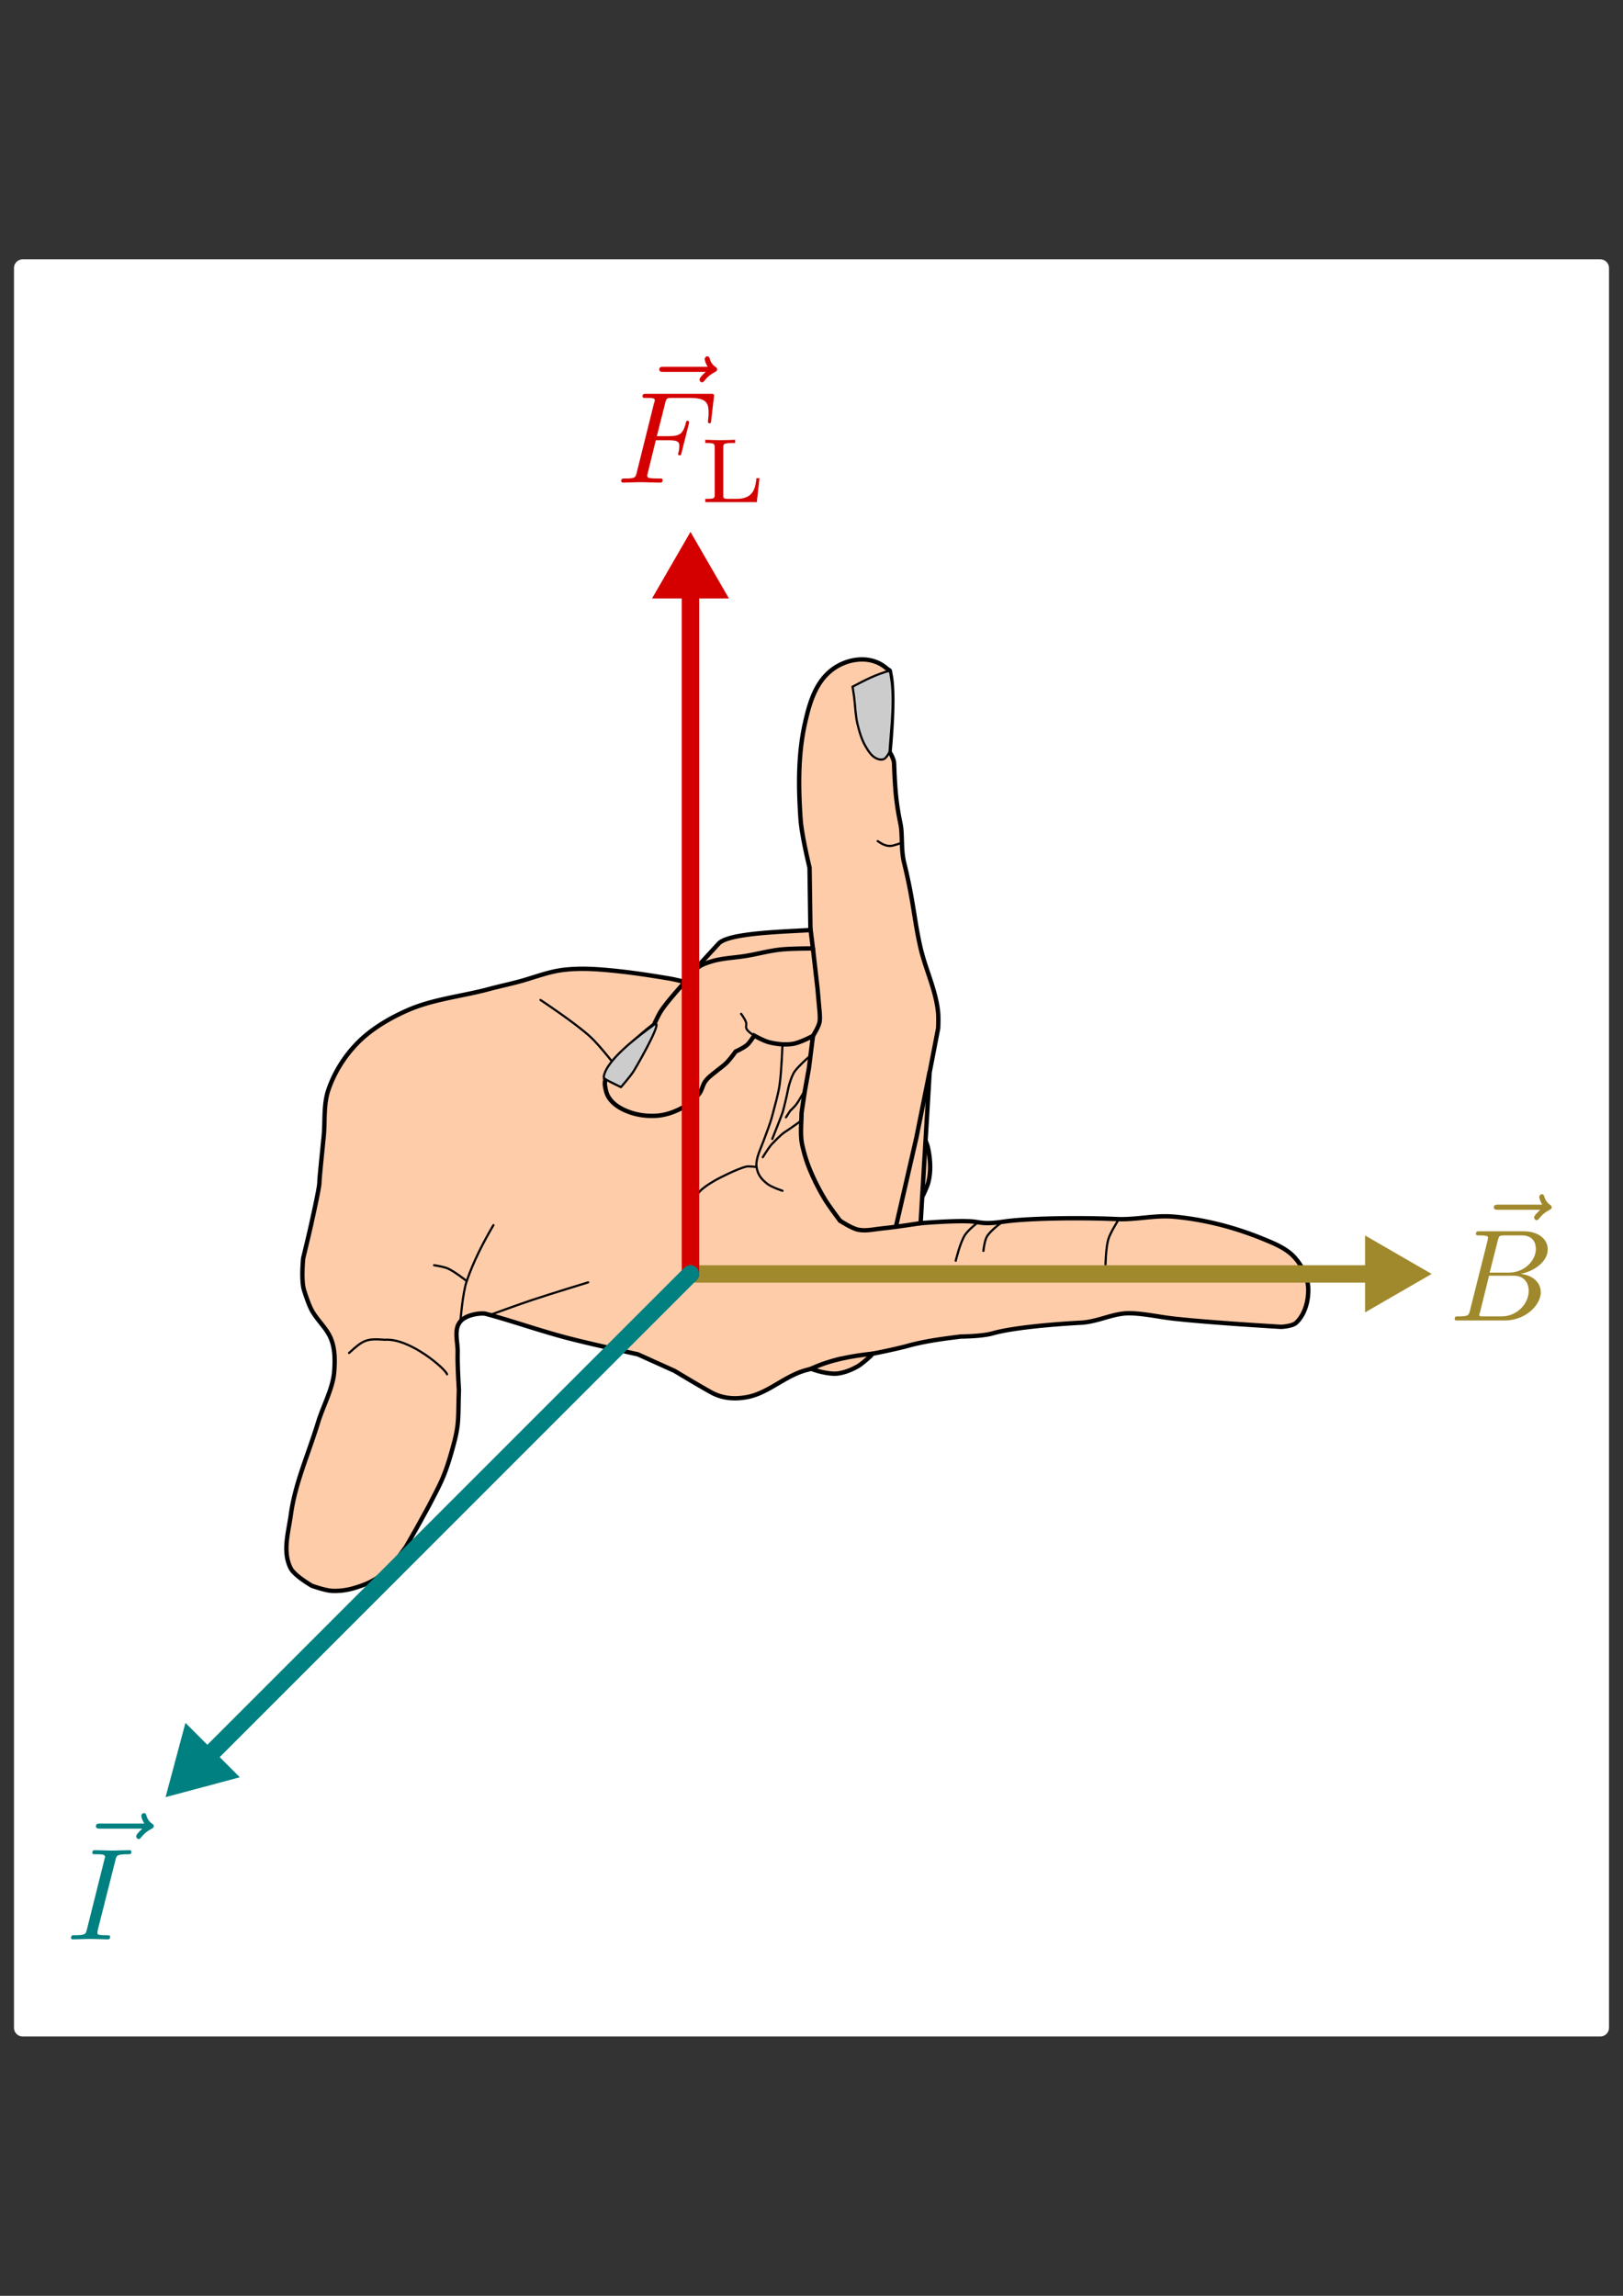 <svg xmlns:ns0="http://www.iki.fi/pav/software/textext/" xmlns="http://www.w3.org/2000/svg" xmlns:xlink="http://www.w3.org/1999/xlink" width="744.094" height="1052.362"><rect width="100%" height="100%" fill="#333333" stroke="none"/><title>Die Lorentzkraft (3-Finger-Regel)</title><path style="marker:none" color="#000" fill="#fff" stroke="#fff" stroke-width="8" stroke-linecap="round" stroke-linejoin="round" overflow="visible" d="M10.413 122.864h723.269v806.635H10.413z"/><g stroke="#000" stroke-linecap="round"><path d="M422.787 548.72s2.21-4.459 2.779-6.605c.663-2.506.925-5.172.874-7.763a41.279 41.279 0 0 0-1.093-8.637c-.236-1.003-1.02-2.916-1.02-2.916" fill="#fca" stroke-width="2"/><path d="M133.245 718.812c-3.801-7.588-1.06-16.125.103-24.533 2.012-14.55 7.747-26.872 12.473-42.262 2.412-7.854 6.888-15.704 7.422-23.502.341-4.997.406-10.22-1.547-14.947-1.866-4.518-5.367-7.466-8.246-12.06-1.579-2.52-3.119-7.165-4.02-9.999-1.5-4.717-.412-14.843-.412-14.843s2.458-10.077 3.607-15.256c1.416-6.376 3.814-17.317 3.814-19.379 0-2.062 1.279-14.021 1.959-21.028.694-7.15-.153-14.642 2.165-21.44 2.728-8.006 7.415-15.454 13.4-21.544 6.172-6.282 14.43-11.154 22.471-14.74 12.025-5.364 25.012-6.478 37.727-9.896 5.114-1.375 10.79-2.542 15.875-4.02 5.67-1.649 12.098-4.074 18.393-4.803 8.333-.964 16.522-.302 25.158.628 8.102.872 15.77 2.086 23.605 3.401 2.1.353 6.236 1.392 6.236 1.392l16.08-17.472c4.418-4.8 28.981-5.402 42.057-6.185l-.412-28.604s-3.609-14.735-4.123-22.266c-1.004-14.687-1.185-29.758 2.061-44.118 1.675-7.407 3.814-15.217 8.83-21.003a23.377 23.377 0 0 1 13.363-7.688c5.35-1.013 10.738-.015 14.914 3.47 2.336 1.948 1.52.397 2.084 3.191 2.079 10.296-.456 35.345-.456 35.345s2.008 3.044 2.085 5.31c.45 13.285 1.181 19.16 2.957 27.83.979 4.778.123 11.468 1.638 17.658 4.444 18.153 4.533 25.843 7.46 38.712 2.315 10.18 7.262 19.904 8.148 30.318.204 2.386 0 6.84 0 6.84l-3.917 20.306-4.123 69.063s14.915-1.275 22.809-.85c4.667.252 5.492 1.583 15.33.129 9.84-1.454 33.073-1.995 51.944-1.161 8.647.382 17.364-1.884 25.985-1.107 14.11 1.272 28.132 4.915 41.232 10.308 5.1 2.1 10.567 4.324 14.225 8.453 3.387 3.822 5.985 8.915 6.184 14.018.22 5.603-1.463 12.053-5.566 15.875-1.72 1.602-6.803 1.855-6.803 1.855s-32.87-1.904-49.633-3.814c-6.365-.725-13.335-2.304-19.74-2.422-7.557-.14-14.29 3.812-22.265 4.33-.119.007-28.268 1.352-40.716 4.895-5.01 1.426-14.535 1.443-14.535 1.443-8.074 1.048-16.533 2.003-25.666 4.64-9.9 2.442-21.938 4.752-29.172 5.565-2.75.3-12.46 4.313-15.153 4.948-10.336 2.436-17.962 10.686-27.831 12.576-5.514 1.056-11.246.81-16.493-2.062-5.728-3.134-16.905-9.895-16.905-9.895l-16.905-7.628s-21.933-4.763-32.78-7.628c-12.402-3.276-25.62-7.926-36.902-10.927-1.88-.5-8.827.17-11.648 3.505-3.2 3.784-1.09 9.441-1.237 14.225-.175 5.7.567 17.06.567 17.06s-.122 3.707-.154 5.515c-.057 3.194-.078 7.647-.464 10.771-.54 4.364-1.515 7.782-2.577 11.597-1.171 4.208-2.476 8.397-4.175 12.42-1.608 3.81-3.576 7.456-5.463 11.134-1.463 2.85-3.202 5.89-4.587 8.452-2.374 4.39-6.958 12.267-6.958 12.267l-3.762 5.154s-5.978 6.774-9.5 9.094c-3.306 2.176-6.685 3.419-10.48 4.544-3.201.95-6.783 1.423-10.118 1.252-3.154-.162-9.184-2.333-9.184-2.333s-7.98-4.573-9.733-8.074z" fill="#fca" stroke-width="2"/><path d="M211.07 605.734s.993-12.95 2.901-18.502c3.08-8.961 7.455-17.48 12.245-25.656M225.633 602.393s12.014-4.385 18.077-6.414c8.598-2.877 25.948-8.164 25.948-8.164M160.034 620.178c6.545-5.97 7.929-6.705 16.428-6.052 11.573-.862 28.11 13.667 28.484 15.837M247.791 458.366s15.9 10.495 22.887 16.91c3.576 3.283 9.622 10.933 9.622 10.933M315.286 557.348s2.729-7.953 5.394-11.079c2.195-2.575 8.309-5.83 8.309-5.83s8.5-4.517 13.12-5.686c1.087-.275 4.744.172 4.744.172m11.91 10.907s-4.993-1.596-7.002-3.191c-2.695-2.14-4.362-4.14-4.908-7.716-.546-3.576 1.82-8.2 3.273-12.126 1.463-3.948 3.03-7.877 4.082-11.954 1.11-4.3 2.565-9.162 3.207-13.557.924-6.314 1.313-18.583 1.313-18.583M506.836 579.652s.175-7.92 1.312-11.662c.891-2.932 4.228-8.164 4.228-8.164M438.176 577.903s1.968-8.29 4.227-11.808c1.504-2.342 5.977-5.831 5.977-5.831M450.858 573.384s.47-4.616 1.604-6.56c1.713-2.94 7.434-6.998 7.434-6.998" fill="none" stroke-width="1"/><path d="M410.915 561.576l9.184-39.943 6.014-29.957M385.113 559.535s-4.905-6.452-6.997-9.913a100.977 100.977 0 0 1-6.415-12.537c-1.8-4.21-2.823-7.595-3.844-11.972-1.077-4.613-.431-9.957-.383-14.705 0-.583 1.603-10.787 1.603-10.787l1.75-9.767 1.895-15.015s-5.93 3.134-9.184 3.644c-3.608.566-7.388.151-10.933-.729-2.428-.603-6.852-3.061-6.852-3.061s-1.837 2.96-3.025 4.082c-1.627 1.537-5.43 3.207-5.43 3.207s-2.46 3.4-3.954 4.938c-1.494 1.538-3.214 2.692-4.938 4.1-1.732 1.414-3.608 2.736-4.957 4.519-1.31 1.733-1.574 4.122-2.915 5.831-1.948 2.482-4.432 4.55-7.216 6.123-3.737 2.11-7.891 3.636-12.172 3.936-4.306.3-8.783-.247-12.829-1.75-3.095-1.15-6.213-2.842-8.309-5.393-1.495-1.82-2.1-3.239-2.624-6.56-1.288-8.153 14.368-21.694 22.45-27.99 0 0 1.919-4.299 3.243-6.34 2.722-4.198 9.585-11.736 9.585-11.736s4.628-6.223 7.726-8.455c1.553-1.119 3.284-1.686 5.248-2.332 5.02-1.653 10.669-1.798 15.89-2.624 5.478-.867 10.849-2.394 16.363-2.989 4.59-.495 13.812-.51 13.812-.51l1.02.146-1.165-9.33" fill="none" stroke-width="2"/><path d="M372.02 627.354c-.196.269 7.871 2.935 12.43 2.192 3.174-.518 6.017-1.68 8.813-3.247 1.992-1.117 6.821-5.495 6.992-5.815-9.859 1.066-19.485 2.767-28.235 6.87z" fill="#fca" stroke-width="2"/><path d="M372.722 474.839s2.49-3.958 2.988-6.196c.443-1.992-.073-6.122-.073-6.122l-.801-9.111-2.114-18.514" fill="none" stroke-width="2"/><path d="M345.753 474.693s-2.854-1.703-3.511-3.135c-.446-.972.09-1.797-.176-2.833-.383-1.49-2.29-4-2.29-4" fill="none" stroke-width="1"/><path d="M277.967 494.956c2.184 1.215 6.706 3.353 6.706 3.353s4.378-4.864 6.05-7.654c3.909-6.524 13.59-24.126 9.11-20.919-6.896 4.939-21.929 16.144-23.032 23.81-.08.553.518 1.05 1.166 1.41zM407.826 344.651s-1.306 2.755-2.596 3.29c-1.153.477-2.613.143-3.717-.438-2.057-1.083-3.408-3.248-4.592-5.248-1.884-3.183-2.93-6.805-3.803-10.423-.964-3.99-.992-8.174-1.518-12.245-.208-1.609-.729-4.81-.729-4.81 5.398-2.882 10.843-5.692 17.051-7.36 2.637 11.569.74 24.57-.096 37.234z" fill="#ccc" stroke-width="1"/><path d="M371.59 483.8s-5.453 4.795-7.177 7.22c-1.942 2.73-3.207 8.455-3.353 9.475-.146 1.02-1.75 7.727-2.187 9.184-.437 1.458-4.365 11.248-4.365 11.248l-.446 1.143M369.077 499.62s-2.49 4.628-4.081 6.706c-.815 1.065-2.77 2.916-2.77 2.916l-1.904 2.94M367.379 513.647s-4.902 3.612-7.485 5.216c-1.885 1.17-5.467 5.03-5.467 5.03-.946.66-3.145 4.06-4.72 6.551-.198.313.174-.277 0 0M402.386 385.556c.618.206 3.526 3.048 7.319 1.959 3.792-1.09 3.783-1.343 3.783-1.343" fill="none" stroke-width="1"/><path d="M422.074 560.688s-11.586 1.815-17.42 2.371c-3.734.356-7.563 1.378-11.236.619-3.03-.627-8.305-4.143-8.305-4.143" fill="none" stroke-width="2"/><path d="M213.971 587.232s-5.553-4.433-8.776-5.825c-1.944-.839-6.185-1.443-6.185-1.443" fill="none" stroke-width="1"/></g><g stroke-width="20.85" stroke-linecap="round"><path d="M316.564 583.947h310.672" fill="#a0892c" stroke="#a0892c" stroke-width="8"/><path d="M316.564 583.947V273.275" fill="#d40000" stroke="#d40000" stroke-width="8"/><path d="M96.885 803.626l219.679-219.679" fill="teal" stroke="teal" stroke-width="8"/></g><g ns0:preamble="/home/waldgeist/data/sphinx/test.tex" ns0:text="$\\vec{F}_{\\rm{L}}$" transform="translate(-1058.019 -587.381) scale(6)" fill="#d40000"><defs><symbol id="a" overflow="visible"><path d="M5.36-5.938c-.141.141-.47.422-.47.594 0 .094.094.203.188.203s.14-.078.203-.14c.11-.14.344-.422.782-.64.062-.048.171-.095.171-.204 0-.11-.078-.156-.14-.203a1.034 1.034 0 0 1-.407-.563c-.03-.093-.062-.234-.203-.234-.14 0-.203.14-.203.219 0 .047.078.36.235.578h-3.36c-.156 0-.344 0-.344.203 0 .188.188.188.344.188zm0 0"/></symbol><symbol id="b" overflow="visible"><path d="M3.016-3.234h.968c.75 0 .829.156.829.437 0 .078 0 .188-.063.5-.031.047-.031.078-.031.11 0 .078.062.109.11.109.109 0 .109-.031.155-.203l.547-2.172c.032-.11.032-.125.032-.156a.117.117 0 0 0-.125-.11c-.094 0-.11.047-.141.219-.219.766-.438.953-1.297.953h-.906l.64-2.531c.094-.36.11-.39.547-.39h1.313c1.218 0 1.453.327 1.453 1.093 0 .234 0 .266-.031.547C7-4.703 7-4.688 7-4.656c0 .047.031.125.125.125.11 0 .11-.063.125-.25l.203-1.735c.031-.265-.016-.265-.266-.265h-4.89c-.188 0-.297 0-.297.203 0 .11.094.11.281.11.375 0 .656 0 .656.171 0 .047 0 .063-.062.25L1.562-.78c-.093.39-.109.469-.906.469-.172 0-.281 0-.281.187C.375 0 .5 0 .531 0c.281 0 1.031-.031 1.313-.031C2.172-.031 3 0 3.328 0c.094 0 .203 0 .203-.188 0-.078-.047-.109-.047-.109-.03-.016-.062-.016-.28-.016-.22 0-.267 0-.517-.015-.296-.031-.328-.078-.328-.203 0-.016 0-.078.047-.219zm0 0"/></symbol><symbol id="c" overflow="visible"><path d="M4.531-1.828h-.234c-.078.672-.172 1.578-1.5 1.578h-.688c-.328 0-.343-.063-.343-.266v-3.671c0-.235 0-.329.656-.329h.25v-.25c-.156.016-1.047.032-1.219.032-.266 0-1.062-.032-1.062-.032v.25h.171c.532 0 .547.079.547.329v3.625c0 .234-.015.312-.546.312H.39V0h3.937zm0 0"/></symbol></defs><use y="132.246" x="224.901" xlink:href="#a" width="744.094" height="1052.362"/><use y="134.765" x="223.432" xlink:href="#b" width="744.094" height="1052.362"/><use y="136.259" x="229.839" xlink:href="#c" width="744.094" height="1052.362"/></g><g ns0:text="$\\vec{I}$" ns0:preamble="/home/waldgeist/data/sphinx/test.tex" transform="translate(-1310.079 80.37) scale(6)" fill="teal"><defs><symbol overflow="visible" id="d"><path d="M5.36-5.938c-.141.141-.47.422-.47.594 0 .094.094.203.188.203s.14-.078.203-.14c.11-.14.344-.422.782-.64.062-.048.171-.095.171-.204 0-.11-.078-.156-.14-.203a1.034 1.034 0 0 1-.407-.563c-.03-.093-.062-.234-.203-.234-.14 0-.203.14-.203.219 0 .047.078.36.235.578h-3.36c-.156 0-.344 0-.344.203 0 .188.188.188.344.188zm0 0"/></symbol><symbol overflow="visible" id="e"><path d="M3.734-6.047c.079-.36.11-.453.907-.453.234 0 .312 0 .312-.188 0-.125-.11-.125-.14-.125-.297 0-1.032.032-1.329.032-.296 0-1.015-.032-1.328-.032-.062 0-.187 0-.187.204 0 .109.078.109.281.109.406 0 .688 0 .688.188 0 .046 0 .078-.032.156L1.562-.781c-.093.375-.109.469-.906.469-.234 0-.312 0-.312.203 0 .109.11.109.14.109C.781 0 1.5-.031 1.797-.031c.297 0 1.031.031 1.328.031.078 0 .203 0 .203-.188 0-.124-.078-.124-.297-.124-.187 0-.234 0-.422-.016-.218-.016-.25-.063-.25-.172 0-.078.016-.156.032-.234zm0 0"/></symbol></defs><use height="1052.362" width="744.094" xlink:href="#d" x="223.863" y="132.246"/><use height="1052.362" width="744.094" xlink:href="#e" x="223.432" y="134.765"/></g><g transform="translate(-676.192 -203.306) scale(6)" ns0:preamble="/home/waldgeist/data/sphinx/test.tex" ns0:text="$\\vec{B}$" fill="#a0892c"><defs><symbol id="f" overflow="visible"><path d="M5.36-5.938c-.141.141-.47.422-.47.594 0 .094.094.203.188.203s.14-.078.203-.14c.11-.14.344-.422.782-.64.062-.048.171-.095.171-.204 0-.11-.078-.156-.14-.203a1.034 1.034 0 0 1-.407-.563c-.03-.093-.062-.234-.203-.234-.14 0-.203.14-.203.219 0 .047.078.36.235.578h-3.36c-.156 0-.344 0-.344.203 0 .188.188.188.344.188zm0 0"/></symbol><symbol id="g" overflow="visible"><path d="M1.594-.781c-.094.39-.125.469-.907.469-.171 0-.265 0-.265.203C.422 0 .516 0 .688 0H4.25C5.828 0 7-1.172 7-2.156c0-.719-.578-1.297-1.547-1.406 1.031-.188 2.078-.922 2.078-1.876 0-.734-.656-1.375-1.843-1.375h-3.36c-.187 0-.281 0-.281.204 0 .109.094.109.281.109.016 0 .203 0 .375.016.172.03.266.03.266.171 0 .032-.016.063-.031.188zm1.5-2.875l.625-2.469c.094-.344.11-.375.531-.375h1.297c.875 0 1.078.594 1.078 1.031 0 .875-.86 1.813-2.063 1.813zM2.656-.312h-.219c-.109-.016-.14-.032-.14-.11 0-.031 0-.047.062-.219l.688-2.78h1.875c.953 0 1.156.733 1.156 1.155 0 .985-.89 1.954-2.078 1.954zm0 0"/></symbol></defs><use y="132.246" x="225.034" xlink:href="#f" width="744.094" height="1052.362"/><use y="134.765" x="223.432" xlink:href="#g" width="744.094" height="1052.362"/></g><path d="M641.415 583.947l-4.05 2.338-4.048 2.337v-9.35l4.049 2.337z" fill="#a0892c" stroke="#a0892c" stroke-width="14.954"/><path d="M316.564 258.754l2.338 4.05 2.337 4.048H311.888l2.338-4.049z" fill="#d40000" stroke="#d40000" stroke-width="14.954"/><path d="M86.475 813.213l1.21-4.516 1.21-4.516 3.306 3.306 3.306 3.306-4.516 1.21z" fill="teal" stroke="teal" stroke-width="14.954"/></svg>